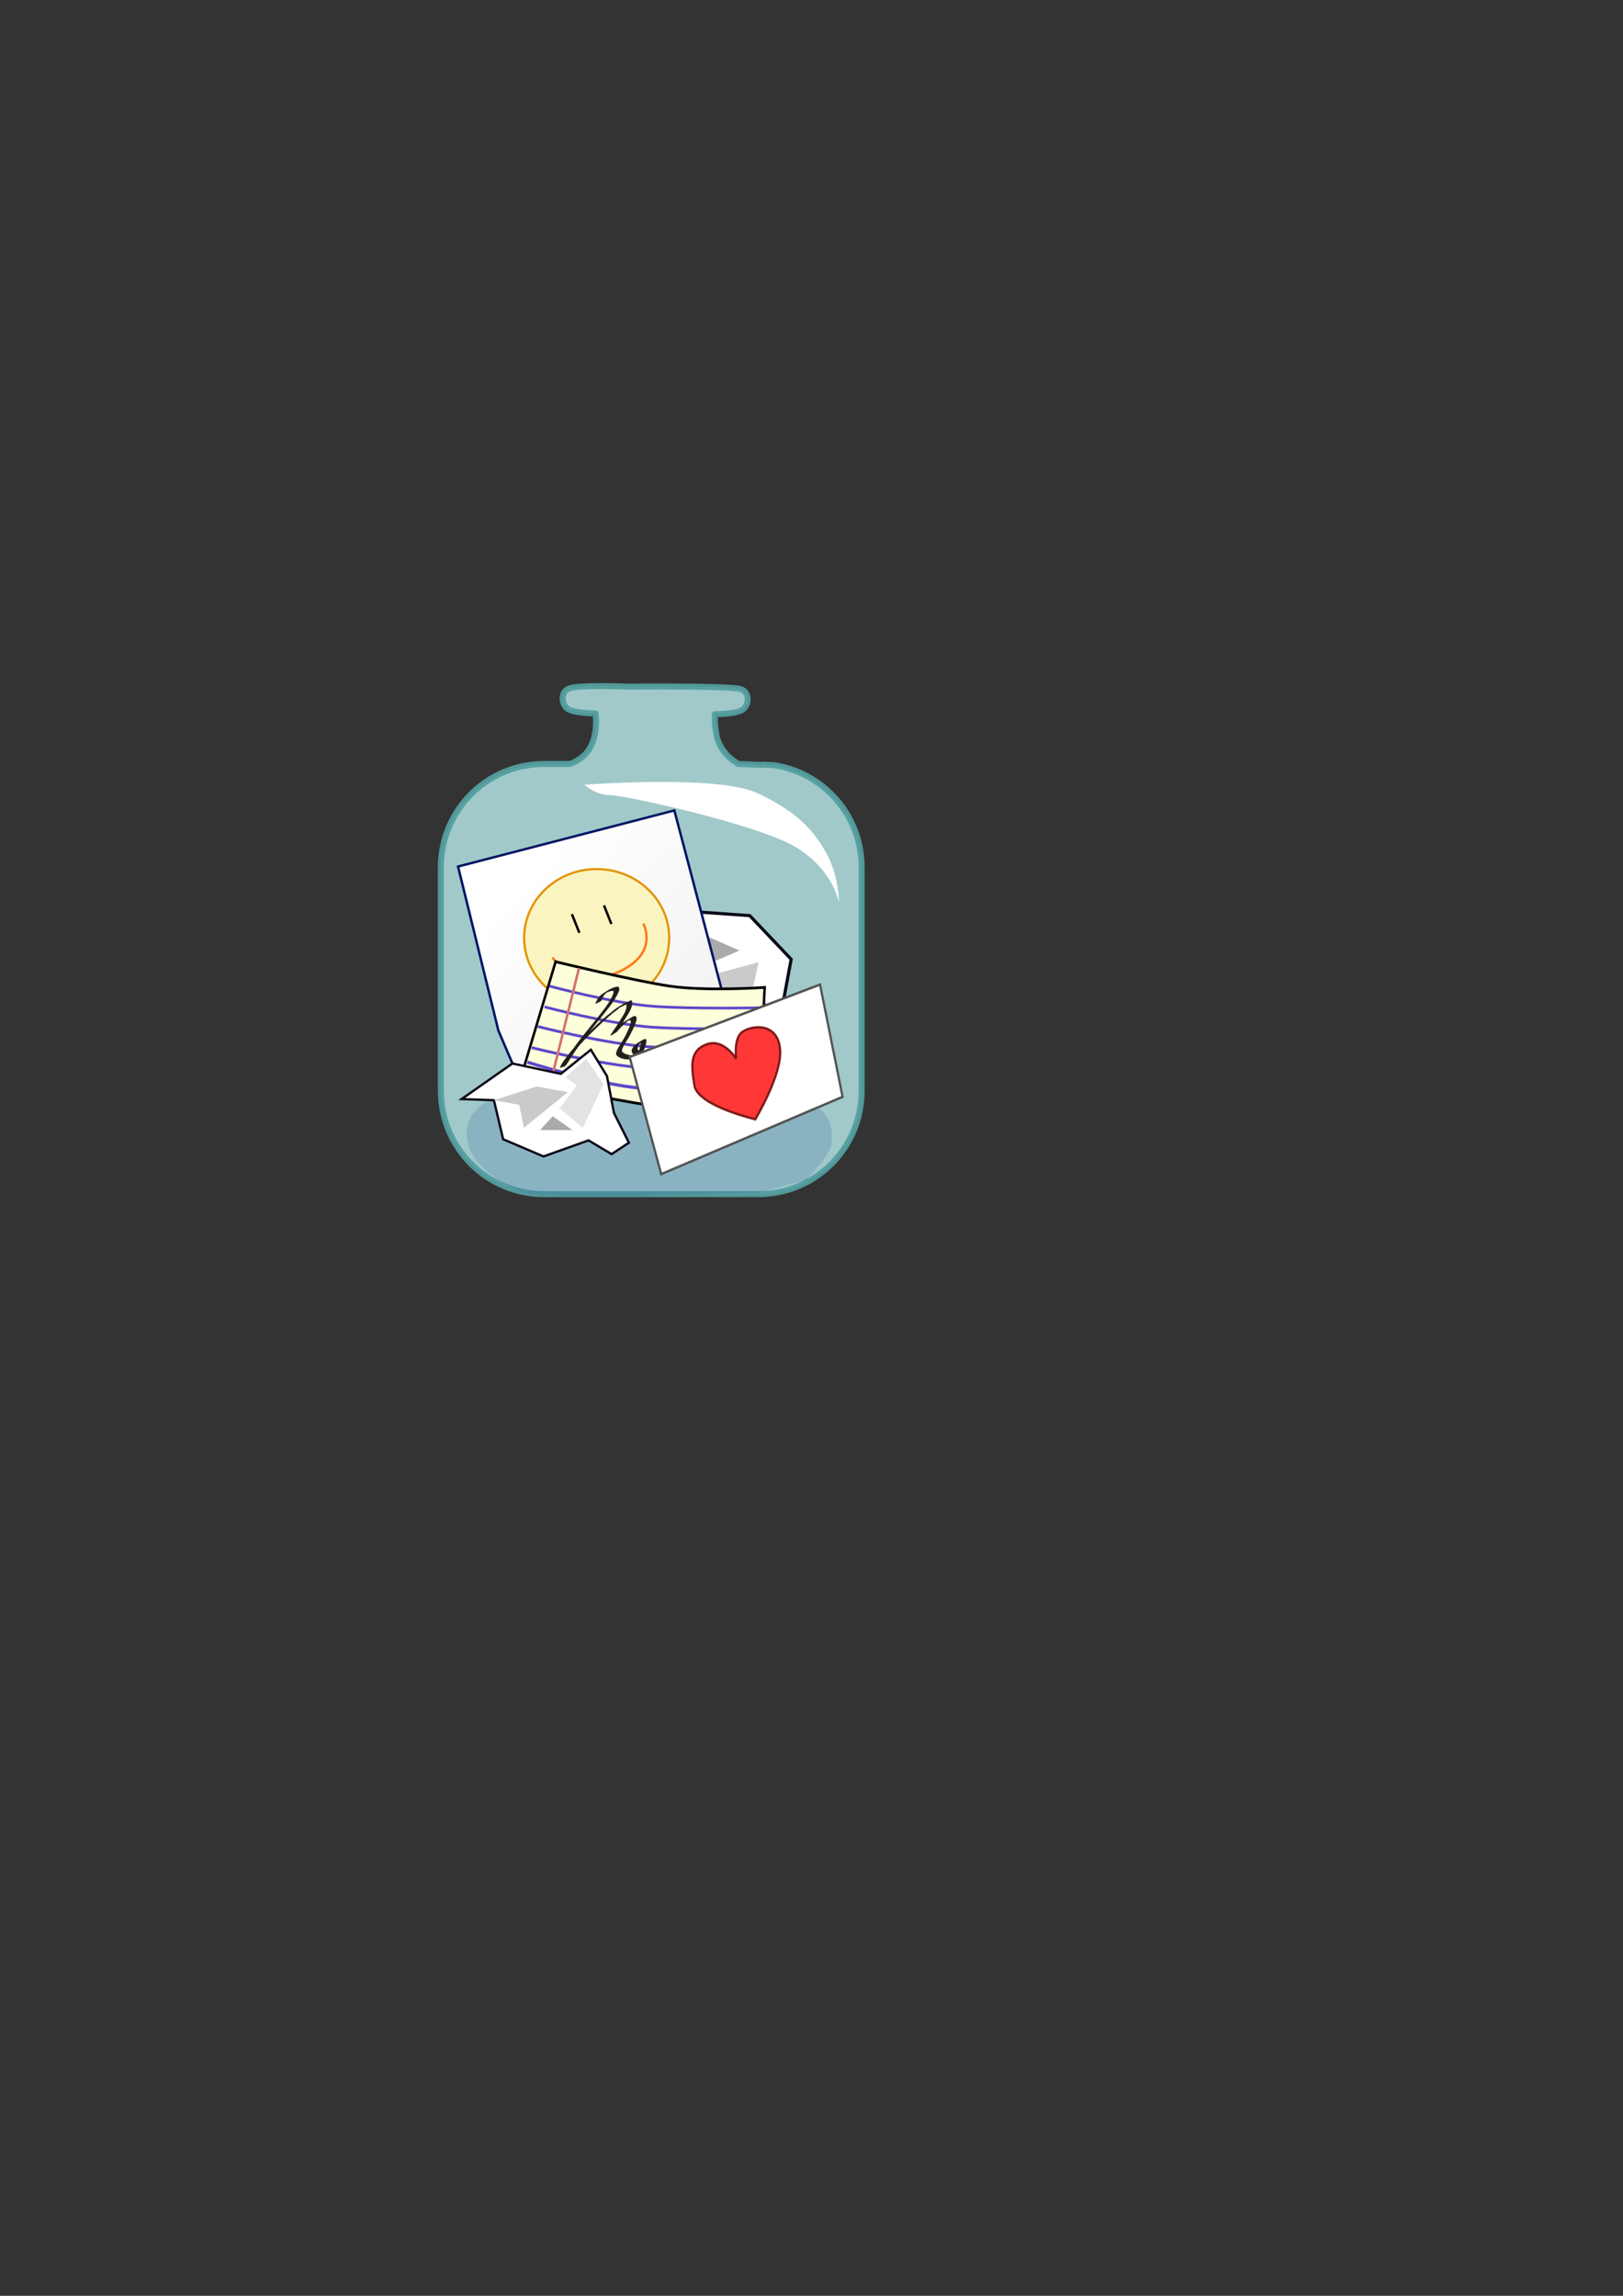 <?xml version="1.0" encoding="UTF-8" standalone="no"?>
<!-- Created with Inkscape (http://www.inkscape.org/) -->

<svg
   xmlns:dc="http://purl.org/dc/elements/1.1/"
   xmlns:cc="http://creativecommons.org/ns#"
   xmlns:rdf="http://www.w3.org/1999/02/22-rdf-syntax-ns#"
   xmlns:svg="http://www.w3.org/2000/svg"
   xmlns="http://www.w3.org/2000/svg"
   xmlns:xlink="http://www.w3.org/1999/xlink"
   xmlns:sodipodi="http://sodipodi.sourceforge.net/DTD/sodipodi-0.dtd"
   xmlns:inkscape="http://www.inkscape.org/namespaces/inkscape"
   width="744.094"
   height="1052.362"
   id="svg2"
   version="1.1"
   inkscape:version="0.48.4 r9939"
   sodipodi:docname="Jar.svg"
   inkscape:export-filename="C:\Users\Eden\Documents\Programming\workspace\friendship-factory-factory-builder\Moments\app\src\main\res\drawable\jarweb.png"
   inkscape:export-xdpi="195.56499"
   inkscape:export-ydpi="195.56499">
  <rect width="100%" height="100%" fill="#333333" stroke="none"/>
  <defs
     id="defs4">
    <linearGradient
       id="linearGradient4008">
      <stop
         style="stop-color:#ffffff;stop-opacity:1;"
         offset="0"
         id="stop4010" />
      <stop
         style="stop-color:#dfdfdf;stop-opacity:1;"
         offset="1"
         id="stop4012" />
    </linearGradient>
    <linearGradient
       inkscape:collect="always"
       xlink:href="#linearGradient4008"
       id="linearGradient4014"
       x1="270.247"
       y1="423.891"
       x2="445.494"
       y2="579.977"
       gradientUnits="userSpaceOnUse" />
  </defs>
  <sodipodi:namedview
     id="base"
     pagecolor="#ffffff"
     bordercolor="#666666"
     borderopacity="1.0"
     inkscape:pageopacity="0.0"
     inkscape:pageshadow="2"
     inkscape:zoom="1.4142136"
     inkscape:cx="221.89119"
     inkscape:cy="603.56865"
     inkscape:document-units="px"
     inkscape:current-layer="layer1"
     showgrid="false"
     showguides="true"
     inkscape:guide-bbox="true"
     inkscape:window-width="463"
     inkscape:window-height="401"
     inkscape:window-x="1449"
     inkscape:window-y="3"
     inkscape:window-maximized="0" />
  <g
     inkscape:label="Layer 1"
     inkscape:groupmode="layer"
     id="layer1"
     style="display:inline">
    <path
       style="opacity:0.99;fill:#c8ffff;fill-opacity:0.745;fill-rule:nonzero;stroke:#549fa0;stroke-width:2.753;stroke-linecap:square;stroke-linejoin:round;stroke-miterlimit:4;stroke-opacity:0.947;stroke-dasharray:none;stroke-dashoffset:0"
       d="m 275.688,314.5 c -5.93,0.002 -12.409,0.211 -14.656,1.031 -4.495,1.641 -3.746,8.203 0,9.844 3.746,1.641 12,1.656 12,1.656 0,0 2.241,13.937 -6.75,20.5 -1.615,1.179 -3.318,2.037 -5,2.656 l -11.781,0 c -26.246,0 -47.375,21.129 -47.375,47.375 l 0,102.438 c 0,26.246 21.129,47.375 47.375,47.375 l 98.156,0 c 26.246,0 47.375,-21.129 47.375,-47.375 l 0,-102.438 c 0,-23.861 -17.48,-43.473 -40.375,-46.844 -9.911,-0.549 -0.976,0.267 -10.25,-0.281 l -5.781,-0.25 c -7.046,-3.942 -9.63,-9.868 -10.219,-13.688 -0.887,-4.893 -0.688,-9.125 -0.688,-9.125 0,0 8.223,0.016 11.969,-1.625 3.746,-1.641 4.495,-8.203 0,-9.844 -4.477,-1.634 -52.231,-1.16 -52.625,-1.156 L 287,314.719 c 0,0 -5.383,-0.221 -11.312,-0.219 z"
       id="rect3761"
       inkscape:connector-curvature="0"
       sodipodi:nodetypes="ssscscssssssscccccssccs" />
    <path
       style="fill:#002a92;fill-opacity:0.144;stroke:none"
       d="m 301.935,547.758 c 0,0 -53.387,1.04 -61.165,-1.04 -7.778,-2.079 -23.389,-10.912 -26.163,-22.354 -2.828,-11.666 4.243,-19.235 18.031,-23.393 13.789,-4.159 121.622,-3.639 135.764,2.599 14.142,6.238 13.435,15.909 12.728,21.107 -0.707,5.199 -11.667,16.322 -11.667,16.322 l -21.567,5.718 z"
       id="path4003"
       inkscape:connector-curvature="0"
       sodipodi:nodetypes="csssssccc" />
  </g>
  <g
     inkscape:groupmode="layer"
     id="layer2"
     inkscape:label="Paper">
    <g
       id="g3929-2"
       transform="matrix(-1.335,-0.58,0.583,-1.313,377.211,1269.653)">
      <g
         id="g3995">
        <path
           style="fill:#ffffff;fill-opacity:1;stroke:#0a0818;stroke-width:1px;stroke-linecap:butt;stroke-linejoin:miter;stroke-opacity:1"
           d="m 287.5,532.362 -10,-6 -19.5,7 -17.5,-7.5 -4,-17 -14,-0.5 22,-15.5 21,4.5 13,-10.5 7,11.5 3,16 6.5,13 z"
           id="path3818-6"
           inkscape:connector-curvature="0" />
        <path
           style="fill:#cacaca;fill-opacity:1;stroke:none"
           d="m 236.5,508.862 18.5,-6 13.5,2.5 -19,15.5 -2,-10 z"
           id="path3820-0"
           inkscape:connector-curvature="0" />
        <path
           style="fill:#e3e3e3;fill-opacity:1;stroke:none"
           d="m 275,520.862 -10,-8.5 7.5,-10 -5,-3.5 9,-8 7.5,11 z"
           id="path3822-4"
           inkscape:connector-curvature="0" />
        <path
           style="fill:#aaaaaa;fill-opacity:1;stroke:none"
           d="m 256.5,521.862 5.5,-6 8.5,6 z"
           id="path3824-9"
           inkscape:connector-curvature="0" />
      </g>
    </g>
    <g
       id="g3918"
       transform="matrix(1.113,0,0,1.102,-47.35,-77.556)">
      <path
         inkscape:connector-curvature="0"
         id="path3886"
         d="m 247.841,499.051 -16.617,-68.236 89.095,-23.335 22.274,85.206 -86.974,24.749 z"
         style="fill:url(#linearGradient4014);fill-opacity:1;stroke:#001464;stroke-width:1px;stroke-linecap:butt;stroke-linejoin:miter;stroke-opacity:1" />
      <path
         transform="translate(-1.061,-8.132)"
         d="m 319.259,468.646 c 0,15.816 -13.376,28.638 -29.875,28.638 -16.5,0 -29.875,-12.822 -29.875,-28.638 0,-15.816 13.376,-28.638 29.875,-28.638 16.5,0 29.875,12.822 29.875,28.638 z"
         sodipodi:ry="28.637825"
         sodipodi:rx="29.875261"
         sodipodi:cy="468.64554"
         sodipodi:cx="289.38345"
         id="path3888"
         style="opacity:0.99;fill:#faf5c0;fill-opacity:1;fill-rule:nonzero;stroke:#e49200;stroke-width:0.91;stroke-linecap:square;stroke-linejoin:round;stroke-miterlimit:4;stroke-opacity:1;stroke-dasharray:none;stroke-dashoffset:0"
         sodipodi:type="arc" />
      <path
         sodipodi:nodetypes="ccc"
         inkscape:connector-curvature="0"
         id="path3890"
         d="m 270.115,468.646 c 0,0 7.778,12.374 21.567,8.132 11.752,-3.542 20.59,-10.762 15.91,-22.274"
         style="fill:none;stroke:#ff7a1b;stroke-width:1px;stroke-linecap:butt;stroke-linejoin:miter;stroke-opacity:1" />
      <path
         sodipodi:nodetypes="cc"
         inkscape:connector-curvature="0"
         id="path3896"
         d="m 281.186,458.392 -3.061,-7.778"
         style="fill:none;stroke:#000000;stroke-width:1px;stroke-linecap:butt;stroke-linejoin:miter;stroke-opacity:1" />
      <path
         sodipodi:nodetypes="cc"
         inkscape:connector-curvature="0"
         id="path3896-8"
         d="m 294.394,454.736 -3.061,-7.778"
         style="fill:none;stroke:#000000;stroke-width:1px;stroke-linecap:butt;stroke-linejoin:miter;stroke-opacity:1" />
    </g>
    <g
       id="g3876"
       transform="matrix(1.148,0,0,1.242,-42.603,-125.357)">
      <path
         inkscape:connector-curvature="0"
         id="path3826"
         d="m 247,492.862 12,-37 c 0,0 31,7 45.5,9 14.5,2 38,0.5 38,0.5 l -2.5,46.5 c 0,0 -29.5,-1 -43.5,-3 -14,-2 -47,-8 -47,-8 l -4,-3 z"
         style="fill:#fdfeda;fill-opacity:1;stroke:#000000;stroke-width:1px;stroke-linecap:butt;stroke-linejoin:miter;stroke-opacity:1" />
      <path
         inkscape:connector-curvature="0"
         id="path3828"
         d="m 256.5,464.862 c 0,0 26,6.5 42,7.5 16,1 42.5,0.5 42.5,0.5"
         style="fill:none;stroke:#5b48ca;stroke-width:1px;stroke-linecap:butt;stroke-linejoin:miter;stroke-opacity:1" />
      <path
         inkscape:connector-curvature="0"
         id="path3828-2"
         d="m 254.563,472.543 c 0,0 26.595,6.491 42.961,7.49 16.366,0.999 43.473,0.499 43.473,0.499"
         style="fill:none;stroke:#5b48ca;stroke-width:1.011px;stroke-linecap:butt;stroke-linejoin:miter;stroke-opacity:1" />
      <path
         inkscape:connector-curvature="0"
         id="path3828-3"
         d="m 251.919,479.799 c 0,0 27.461,6.479 44.359,7.476 16.899,0.997 44.888,0.498 44.888,0.498"
         style="fill:none;stroke:#5b48ca;stroke-width:1.026px;stroke-linecap:butt;stroke-linejoin:miter;stroke-opacity:1" />
      <path
         inkscape:connector-curvature="0"
         id="path3828-1"
         d="m 249.449,487.581 c 0,0 27.948,6.472 45.146,7.468 17.198,0.996 45.683,0.498 45.683,0.498"
         style="fill:none;stroke:#5b48ca;stroke-width:1.035px;stroke-linecap:butt;stroke-linejoin:miter;stroke-opacity:1" />
      <path
         inkscape:connector-curvature="0"
         id="path3828-6"
         d="m 247.754,492.958 c 0,0 28.283,8.335 45.688,9.617 17.405,1.282 46.232,0.641 46.232,0.641"
         style="fill:none;stroke:#5b48ca;stroke-width:1.181px;stroke-linecap:butt;stroke-linejoin:miter;stroke-opacity:1" />
      <path
         inkscape:connector-curvature="0"
         id="path3869"
         d="m 268.347,458.216 -11.667,43.487"
         style="fill:none;stroke:#d37070;stroke-width:1px;stroke-linecap:butt;stroke-linejoin:miter;stroke-opacity:1" />
      <path
         inkscape:connector-curvature="0"
         d="m 274.823,471.504 c 0.322,-0.859 0.759,-1.66 1.301,-2.398 0.513,-0.621 1.129,-1.129 1.824,-1.534 2.67,-1.553 1.822,-1.143 3.295,-1.821 0.787,-0.355 1.62,-0.585 2.475,-0.688 0.728,0.099 0.758,0.587 0.706,1.215 -0.059,0.185 -0.104,0.374 -0.177,0.554 -0.162,0.404 -0.577,1.179 -0.77,1.519 -0.707,1.244 -1.56,2.361 -2.427,3.497 -2.739,3.321 -5.621,6.52 -8.428,9.783 -2.461,2.792 -4.733,5.742 -6.892,8.771 -0.894,1.162 -1.589,2.475 -2.53,3.602 -0.666,0.703 -0.362,0.411 -2.487,1.023 -0.084,0.024 0.039,-0.172 0.069,-0.254 0.121,-0.334 0.323,-0.637 0.506,-0.938 0.568,-0.932 1.246,-1.784 1.946,-2.619 1.279,-1.649 2.691,-3.178 4.152,-4.665 1.941,-1.981 4.014,-3.827 6.08,-5.675 1.451,-1.31 2.928,-2.592 4.443,-3.826 0.92,-0.792 1.894,-1.513 2.887,-2.209 0.583,-0.371 1.089,-0.84 1.642,-1.25 1.226,-0.851 2.54,-1.567 3.854,-2.272 0.454,-0.247 0.964,-0.372 1.425,-0.598 0.409,-0.162 0.8,-0.366 1.194,-0.562 0.566,-0.246 0.635,0.278 0.689,0.713 0.083,0.998 -0.282,1.898 -0.716,2.773 -0.528,1.049 -1.216,2.004 -1.875,2.973 -0.533,0.826 -1.058,1.656 -1.646,2.444 -0.441,0.573 -0.889,1.141 -1.297,1.738 -0.212,0.318 -0.427,0.634 -0.635,0.954 -0.021,0.032 -0.035,0.125 -0.062,0.097 -0.082,-0.085 -0.102,-0.213 -0.152,-0.32 -2.222,1.258 -2.694,1.806 -1.918,0.977 0.48,-0.513 0.968,-1.013 1.474,-1.502 0.853,-0.825 1.738,-1.623 2.709,-2.308 1.082,-0.769 2.264,-1.364 3.406,-2.044 0.614,-0.365 -1.238,0.712 -1.86,1.065 -0.104,0.059 0.204,-0.125 0.308,-0.184 0.84,-0.477 1.682,-0.95 2.523,-1.425 0.347,-0.129 0.814,-0.344 1.158,-0.078 0.057,0.044 0.097,0.107 0.146,0.161 0.076,0.135 0.152,0.242 0.174,0.402 0.083,0.616 -0.191,1.274 -0.374,1.846 -0.075,0.197 -0.141,0.397 -0.224,0.591 -0.125,0.293 -0.502,1.04 -0.639,1.318 -0.382,0.775 -0.773,1.53 -1.209,2.277 -0.767,1.387 -1.71,2.663 -2.554,4.001 -0.367,0.64 -0.766,1.302 -0.867,2.046 0.01,0.065 0.006,0.134 0.029,0.196 0.192,0.505 0.963,0.842 1.406,1.044 0.96,0.331 1.994,0.543 3.015,0.527 0.216,-0.003 0.432,-0.031 0.648,-0.046 0.582,-0.109 0.726,-0.101 1.275,-0.351 0.203,-0.092 0.779,-0.431 0.583,-0.325 -0.548,0.299 -1.065,0.658 -1.64,0.901 -0.192,0.081 0.323,-0.263 0.473,-0.408 0.149,-0.145 0.282,-0.307 0.423,-0.46 0.715,-0.902 1.038,-1.982 1.228,-3.098 -0.013,-0.133 0.169,-0.661 -0.03,-0.782 -0.082,-0.05 -0.638,0.214 -0.683,0.235 -1.144,0.689 0.436,-0.266 1.455,-0.816 0.14,-0.076 -0.267,0.174 -0.397,0.268 -0.336,0.242 -0.622,0.512 -0.901,0.815 -0.29,0.382 -0.637,0.834 -0.648,1.34 -0.002,0.092 0.023,0.182 0.034,0.273 0.408,0.929 1.31,1.502 2.155,1.993 0.829,0.451 1.746,0.621 2.675,0.697 0.349,-0.037 0.36,-0.01 0.68,-0.149 0.114,-0.049 0.437,-0.232 0.33,-0.171 -2.912,1.647 -2.108,1.381 -1.327,0.479 0.56,-0.641 0.853,-1.427 1.169,-2.201 0.533,-1.277 1.046,-1.236 2.846,-1.937 0.09,-0.035 0.258,0.29 0.372,0.484 0.394,0.898 0.507,1.884 0.614,2.85 0.011,0.076 0.058,0.488 0.12,0.592 0.096,0.159 0.269,-0.158 0.213,-0.13 -0.677,0.337 -1.311,0.753 -1.984,1.097 -0.126,0.065 0.226,-0.171 0.339,-0.257 1.486,-1.304 3.163,-2.422 5.02,-3.133 0.883,-0.276 1.352,-0.035 1.808,0.722 0.314,0.634 0.48,0.815 1.185,0.617 0.721,-0.3 1.457,-0.535 2.221,-0.69 0.661,-0.123 0.947,-0.067 1.418,0.401 0.353,0.541 0.775,0.886 1.339,1.199 0.152,0.059 0.301,0.131 0.457,0.178 1.298,0.39 2.985,0.378 4.331,0.424 2.29,0.081 4.593,0.009 6.849,-0.423 0.462,-0.089 0.917,-0.211 1.376,-0.316 1.937,-0.422 3.747,-1.189 5.46,-2.168 0.534,-0.336 1.1,-0.611 1.69,-0.832 0,0 -2.041,1.603 -2.041,1.603 l 0,0 c -0.563,0.233 -1.103,0.511 -1.625,0.825 -1.703,0.934 -3.505,1.638 -5.412,2.039 -0.461,0.1 -0.918,0.215 -1.382,0.3 -2.28,0.414 -4.604,0.479 -6.915,0.417 -1.402,-0.038 -3.118,-0.005 -4.466,-0.439 -0.166,-0.053 -0.322,-0.134 -0.483,-0.201 -0.558,-0.322 -1.046,-0.688 -1.404,-1.232 -0.415,-0.369 -0.735,-0.31 -1.26,-0.204 -0.764,0.172 -1.487,0.458 -2.235,0.685 -0.794,0.056 -1.008,-0.192 -1.356,-0.875 -0.426,-0.688 -0.823,-0.703 -1.573,-0.441 -1.079,0.467 -0.631,0.297 1.214,-0.795 0.175,-0.104 -0.356,0.199 -0.525,0.311 -0.386,0.255 -0.573,0.429 -0.916,0.731 -0.127,0.111 -0.252,0.224 -0.377,0.336 -0.975,0.82 -0.774,0.682 -2.824,1.725 -0.167,0.085 -0.374,-0.111 -0.435,-0.23 -0.065,-0.126 -0.101,-0.532 -0.115,-0.642 -0.079,-0.928 -0.173,-1.883 -0.577,-2.735 -0.046,-0.07 -0.081,-0.148 -0.139,-0.209 -0.032,-0.033 -0.159,-0.039 -0.121,-0.065 0.683,-0.455 1.415,-0.831 2.113,-1.262 0.056,-0.035 -0.137,0.026 -0.185,0.071 -0.081,0.075 -0.243,0.45 -0.279,0.527 -0.356,0.771 -0.583,1.608 -1.152,2.268 -0.852,1.153 -1.423,1.211 -3.076,2.146 -0.332,0.188 -0.719,0.223 -1.09,0.211 -0.948,-0.109 -1.876,-0.325 -2.712,-0.807 -0.905,-0.545 -1.844,-1.176 -2.306,-2.163 -0.025,-0.114 -0.067,-0.226 -0.075,-0.343 -0.037,-0.544 0.308,-1.061 0.598,-1.484 1.113,-1.335 2.754,-2.091 4.273,-2.871 0.246,-0.067 0.436,-0.163 0.694,-0.081 0.468,0.148 0.345,0.742 0.293,1.093 -0.199,1.15 -0.502,2.275 -1.194,3.238 -1.163,1.368 -1.53,1.365 -3.59,2.55 -0.594,0.342 -1.246,0.532 -1.926,0.592 -0.222,0.008 -0.443,0.028 -0.665,0.025 -1.049,-0.012 -2.106,-0.234 -3.087,-0.595 -0.574,-0.268 -1.297,-0.603 -1.569,-1.229 -0.036,-0.083 -0.043,-0.177 -0.065,-0.265 0.05,-0.799 0.495,-1.507 0.881,-2.186 0.847,-1.347 1.813,-2.617 2.589,-4.009 0.153,-0.256 0.315,-0.508 0.46,-0.769 0.234,-0.423 0.52,-1.041 0.734,-1.48 0.023,-0.047 0.598,-1.213 0.631,-1.288 0.083,-0.188 0.149,-0.383 0.223,-0.575 0.148,-0.463 0.427,-1.183 0.39,-1.679 -0.009,-0.122 -0.058,-0.187 -0.114,-0.286 -0.319,-0.253 -0.781,0.043 -1.096,0.166 0.642,-0.376 1.284,-0.752 1.926,-1.129 0.105,-0.062 -0.211,0.123 -0.316,0.184 -0.853,0.497 -1.705,0.995 -2.559,1.49 -0.607,0.352 1.208,-0.716 1.819,-1.061 0.289,-0.163 -1.168,0.725 -0.832,0.547 -0.996,0.644 -1.874,1.455 -2.733,2.269 -0.393,0.379 -0.783,0.756 -1.153,1.157 -0.095,0.103 -0.19,0.207 -0.283,0.311 -0.066,0.074 -0.113,0.169 -0.196,0.223 -0.772,0.507 -1.572,0.97 -2.358,1.454 -0.066,-0.1 -0.165,-0.184 -0.199,-0.299 -0.011,-0.038 0.062,-0.051 0.087,-0.081 0.248,-0.295 0.416,-0.654 0.654,-0.958 0.399,-0.615 0.854,-1.188 1.308,-1.763 0.613,-0.773 1.133,-1.613 1.67,-2.439 1.118,-1.601 -0.464,0.677 0.669,-0.998 0.428,-0.633 0.884,-1.25 1.214,-1.943 0.432,-0.817 0.816,-1.67 0.749,-2.617 -0.064,-0.494 -0.015,-0.491 -0.435,-0.283 -0.389,0.199 -0.793,0.37 -1.194,0.544 -0.475,0.185 -0.954,0.364 -1.403,0.608 -0.8,0.441 -2.167,1.259 1.435,-0.839 0.092,-0.053 -0.188,0.099 -0.279,0.153 -0.198,0.117 -0.38,0.245 -0.571,0.374 -0.576,0.391 -1.066,0.885 -1.654,1.26 -1.025,0.679 -2.011,1.416 -2.948,2.211 -1.544,1.236 -3.044,2.525 -4.518,3.843 -2.075,1.837 -4.152,3.677 -6.088,5.661 -1.438,1.465 -2.835,2.966 -4.071,4.609 -0.683,0.823 -1.359,1.65 -1.917,2.565 -0.043,0.071 -0.33,0.535 -0.378,0.623 -0.007,0.012 -0.21,0.435 -0.215,0.437 -0.785,0.435 -1.609,0.797 -2.409,1.206 -0.044,0.022 0.094,-0.03 0.14,-0.045 0.545,-0.51 0.938,-1.151 1.367,-1.756 0.202,-0.284 0.408,-0.566 0.611,-0.849 0.249,-0.347 0.497,-0.694 0.746,-1.042 2.201,-3.048 4.512,-6.018 6.999,-8.839 2.785,-3.238 5.639,-6.418 8.338,-9.729 1.259,-1.666 2.548,-3.37 3.246,-5.362 0.063,-0.47 0.12,-0.841 -0.471,-0.807 -0.826,0.121 -1.627,0.36 -2.382,0.718 -1.124,0.55 -0.759,0.389 1.079,-0.688 0.18,-0.106 -0.364,0.206 -0.54,0.318 -0.469,0.299 -0.52,0.351 -0.918,0.733 -0.133,0.127 -0.26,0.26 -0.39,0.39 -0.547,0.694 -0.995,1.464 -1.278,2.304 0,0 -2.378,1.106 -2.378,1.106 z"
         id="path3873"
         style="opacity:0.99;fill:#241c1c;fill-opacity:1;fill-rule:nonzero;stroke:#000000;stroke-width:0.01;stroke-linecap:square;stroke-linejoin:round;stroke-miterlimit:4;stroke-opacity:1;stroke-dasharray:none;stroke-dashoffset:0" />
    </g>
    <g
       id="g3925"
       transform="matrix(1.033,0,0,1.107,-9.604,-57.488)">
      <path
         inkscape:connector-curvature="0"
         id="path3788"
         d="m 288.75,489.612 84.5,-30 10,46.5 -80.5,32 z"
         style="fill:#ffffff;fill-opacity:1;stroke:#535353;stroke-width:1px;stroke-linecap:butt;stroke-linejoin:miter;stroke-opacity:1" />
      <path
         sodipodi:nodetypes="csscssc"
         inkscape:connector-curvature="0"
         id="path3808"
         d="m 344.5,515.362 c 0,0 -25.5,-5.5 -27,-14 -1.5,-8.5 -2,-14.5 5.5,-17 7.5,-2.5 13,6 13,6 0,0 -1,-7.5 2,-10.5 3,-3 16.271,-5.694 17.5,6.5 1.054,10.459 -11,29 -11,29 z"
         style="fill:#ff2626;fill-opacity:0.92;stroke:#811a1a;stroke-width:1px;stroke-linecap:butt;stroke-linejoin:miter;stroke-opacity:1" />
    </g>
    <g
       id="g3929"
       transform="matrix(1.058,0,0,1.052,-23.775,-30.998)">
      <path
         inkscape:connector-curvature="0"
         id="path3818"
         d="m 287.5,532.362 -10,-6 -19.5,7 -17.5,-7.5 -4,-17 -14,-0.5 22,-15.5 21,4.5 13,-10.5 7,11.5 3,16 6.5,13 z"
         style="fill:#ffffff;fill-opacity:1;stroke:#0a0818;stroke-width:1px;stroke-linecap:butt;stroke-linejoin:miter;stroke-opacity:1" />
      <path
         inkscape:connector-curvature="0"
         id="path3820"
         d="m 236.5,508.862 18.5,-6 13.5,2.5 -19,15.5 -2,-10 z"
         style="fill:#cacaca;fill-opacity:1;stroke:none" />
      <path
         inkscape:connector-curvature="0"
         id="path3822"
         d="m 275,520.862 -10,-8.5 7.5,-10 -5,-3.5 9,-8 7.5,11 z"
         style="fill:#e3e3e3;fill-opacity:1;stroke:none" />
      <path
         inkscape:connector-curvature="0"
         id="path3824"
         d="m 256.5,521.862 5.5,-6 8.5,6 z"
         style="fill:#aaaaaa;fill-opacity:1;stroke:none" />
    </g>
  </g>
  <g
     inkscape:groupmode="layer"
     id="layer3"
     inkscape:label="above"
     style="display:inline">
    <path
       style="fill:#ffffff;fill-opacity:1;stroke:none"
       d="m 267.993,359.733 c 0,0 60.836,-4.747 79.171,3.797 18.334,8.544 25.835,17.088 31.668,27.531 5.834,10.443 5.834,22.784 5.834,22.784 0,0 -2.5,-15.189 -20.001,-25.632 -17.501,-10.443 -78.337,-23.733 -85.004,-23.733 -6.667,0 -11.667,-4.747 -11.667,-4.747 z"
       id="path4006"
       inkscape:connector-curvature="0" />
  </g>
</svg>
